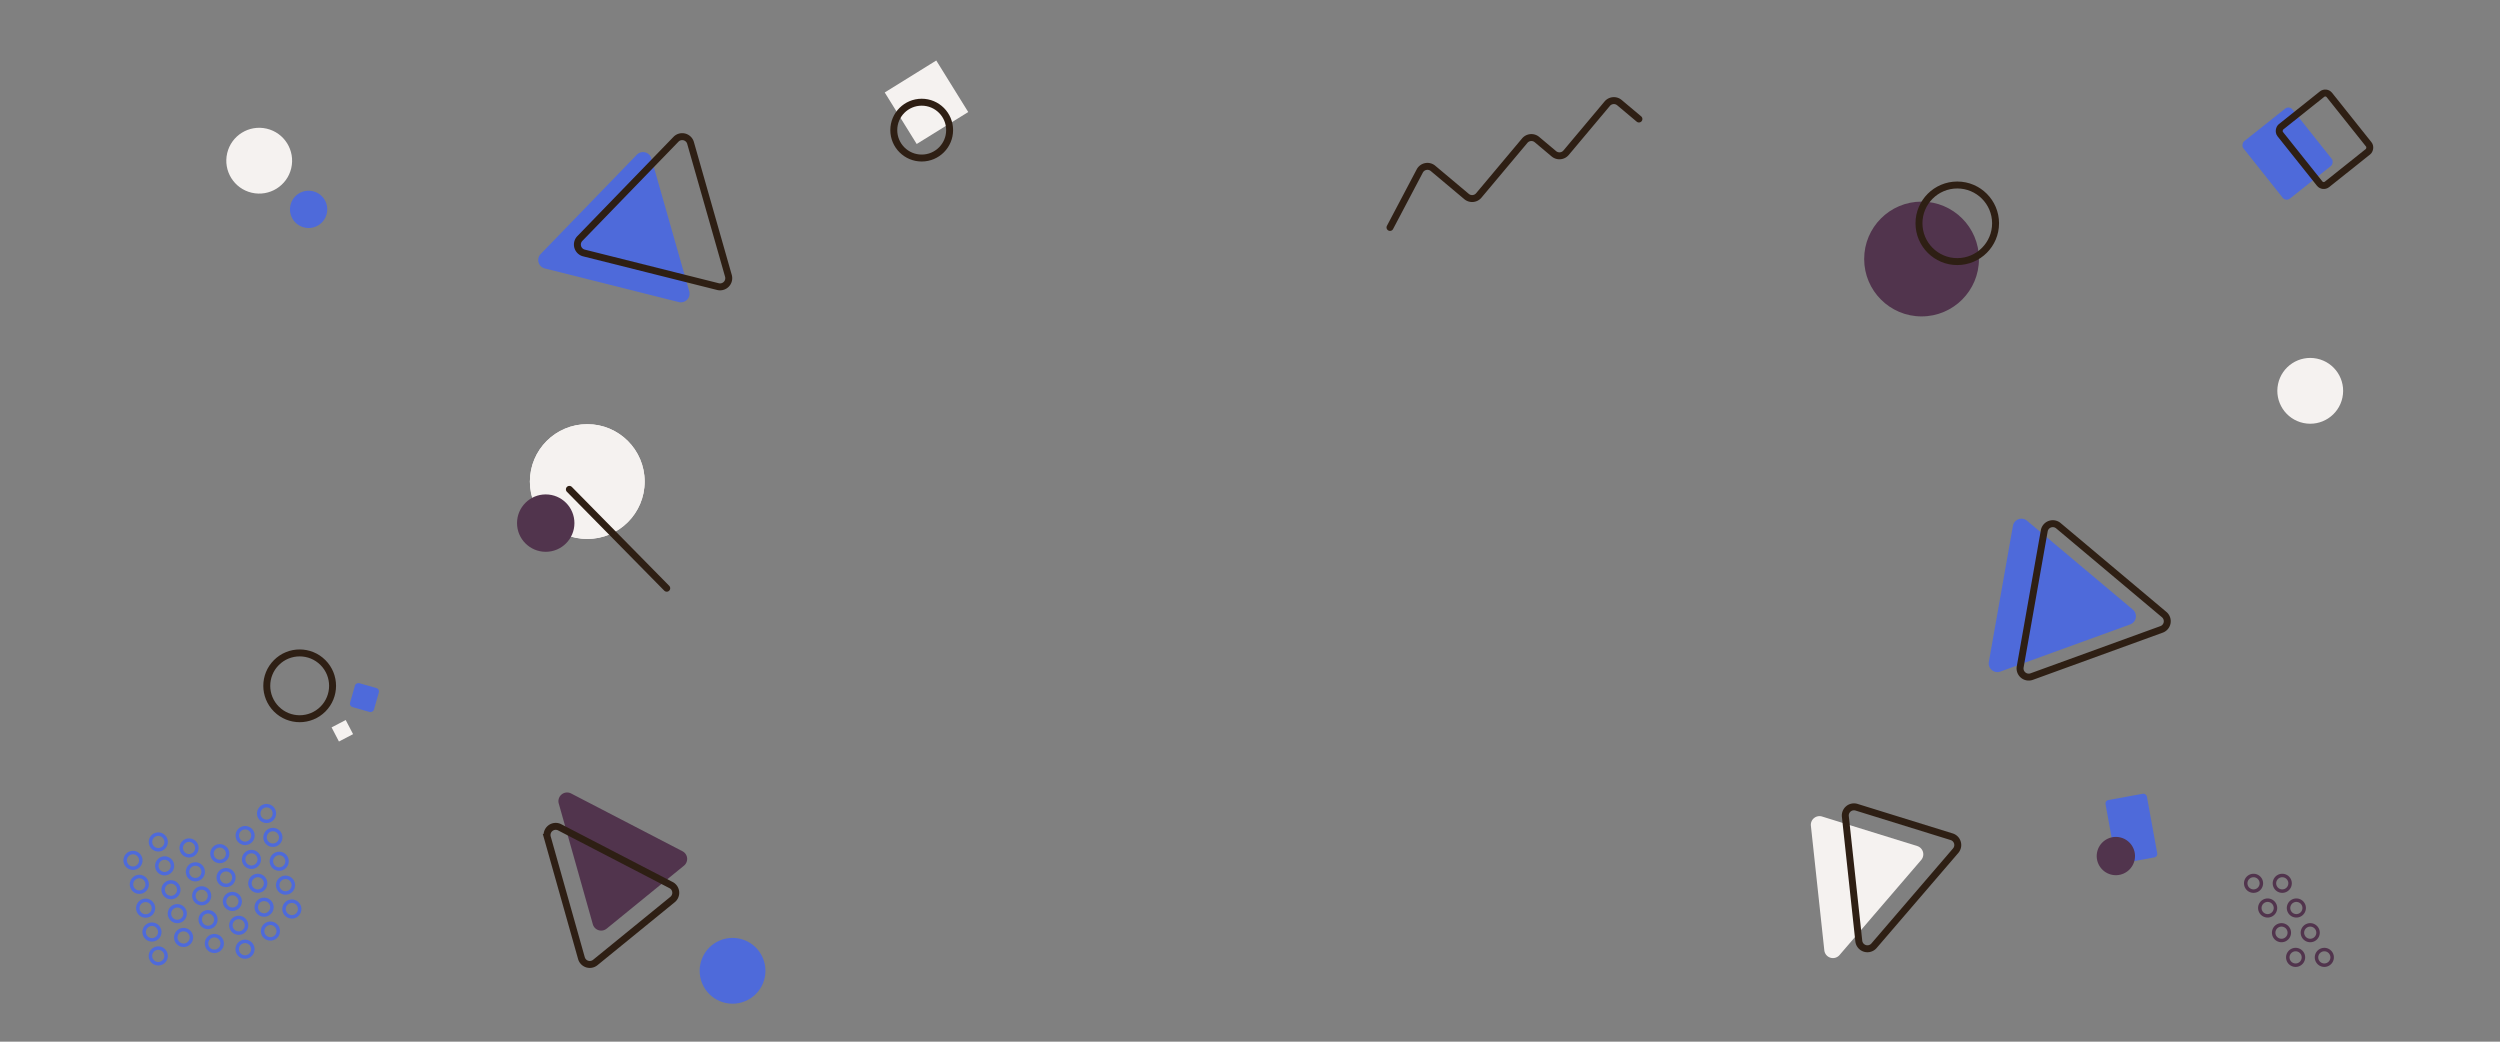 <svg xmlns="http://www.w3.org/2000/svg" viewBox="0 0 1440 600">
    <rect x="0" y="0" width="1440" height="600" fill="#808080" stroke="none"/>
    <style>
        @keyframes shape_01 {
            0%, 100% {transform: translate(0, 0) rotate(0deg);}
            50%      {transform: translate(10%, 5%) rotate(-15deg);}
        }
        @keyframes shape_02 {
            0%   {transform: rotate(-40deg);}
            100% {transform: rotate(320deg);}
        }
        @keyframes shape_03 {
            0%, 100% {transform: translate(0, 0) rotate(0deg);}
            50%      {transform: translate(10%, 0) rotate(-30deg);}
        }
        @keyframes shape_04 {
            0%, 100% {transform: scale(1);}
            50%      {transform: scale(.5);}
        }
        @keyframes shape_11 {
            0%, 100% {transform: translate(0, 0) rotate(0deg);}
            50%      {transform: translate(0, 50%) rotate(5deg);}
        }

        .shape {
            transform-box: fill-box;
            transform-origin: center;
        }
        #shape_01 {animation: shape_01 20s linear infinite;}
        #shape_02 {animation: shape_01 40s linear infinite;}
        #shape_03 {animation: shape_02 100s linear infinite;}
        #shape_04 {animation: shape_02 200s linear infinite;}
        #shape_05 {animation: shape_03 30s linear infinite;}
        #shape_06 {animation: shape_03 50s linear infinite;}
        #shape_07 {animation: shape_04 30s linear infinite;}
        #shape_08 {animation: shape_04 60s linear infinite;}
        #shape_09 {animation: shape_01 20s linear infinite;}
        #shape_10 {animation: shape_03 25s linear infinite;}
        #shape_11 {animation: shape_11 30s linear infinite;}
        #shape_12 {animation: shape_04 20s linear infinite;}
        #shape_13 {animation: shape_04 35s linear infinite;}
        #shape_14 {animation: shape_04 30s linear infinite;}
    </style>
    <path class="shape" id="shape_01" d="M391,174,313.8,154.62a5,5,0,0,1-2.37-8.33L366.8,89.13a5,5,0,0,1,8.4,2.11L397,167.78A5,5,0,0,1,391,174Z" fill="#4E6ADA"/>
    <path class="shape" id="shape_02" d="M413.55,165.09l-77.19-19.37a5,5,0,0,1-2.37-8.33l55.37-57.16a5,5,0,0,1,8.4,2.11l21.81,76.53A5,5,0,0,1,413.55,165.09Z" fill="none" stroke="#2e1f14" stroke-miterlimit="10" stroke-width="4"/>
    <rect class="shape" id="shape_03" x="91.61" y="222.65" width="88.4" height="88.4" rx="5" transform="translate(-136.72 142.84) rotate(-38.56)" fill="#4E6ADA"/>
    <rect class="shape" id="shape_04" x="116.13" y="231.14" width="88.4" height="88.4" rx="5" transform="translate(-136.67 159.97) rotate(-38.56)" fill="none" stroke="#2e1f14" stroke-miterlimit="10" stroke-width="4"/>
    <path class="shape" id="shape_05" d="M1145.57,381.3l13.86-78.36a5,5,0,0,1,8.14-3l60.94,51.19a5,5,0,0,1-1.51,8.53l-74.8,27.17A5,5,0,0,1,1145.57,381.3Z" fill="#4E6ADA"/>
    <path class="shape" id="shape_06" d="M1163.63,384.13l13.86-78.37a5,5,0,0,1,8.14-2.95L1246.56,354a5,5,0,0,1-1.5,8.53l-74.8,27.18A5,5,0,0,1,1163.63,384.13Z" fill="none" stroke="#2e1f14" stroke-miterlimit="10" stroke-width="4"/>
    <circle class="shape" id="shape_07" cx="1106.82" cy="149.19" r="33.06" fill="#51344D"/>
    <circle class="shape" id="shape_08" cx="1127.39" cy="128.62" r="22.06" fill="none" stroke="#2e1f14" stroke-linecap="round" stroke-linejoin="round" stroke-width="4"/>
    <path class="shape" id="shape_09" d="M1050.81,547.43l-7.74-71.8a5,5,0,0,1,6.45-5.31l54.81,17a5,5,0,0,1,2.31,8l-47.06,54.78A5,5,0,0,1,1050.81,547.43Z" fill="#f5f2f0"/>
    <path class="shape" id="shape_10" d="M1070.67,542.08l-7.75-71.8a5,5,0,0,1,6.46-5.31l54.81,17a5,5,0,0,1,2.3,8l-47.06,54.78A5,5,0,0,1,1070.67,542.08Z" fill="none" stroke="#2e1f14" stroke-miterlimit="10" stroke-width="4"/>
    <g>
        <path d="M1302.54,508.78a4.5,4.5,0,1,1-4.5-4.49A4.5,4.5,0,0,1,1302.54,508.78Z" fill="none" stroke="#51344D" stroke-miterlimit="10" stroke-width="2"/>
        <path d="M1319.08,508.78a4.5,4.5,0,1,1-4.5-4.49A4.49,4.49,0,0,1,1319.08,508.78Z" fill="none" stroke="#51344D" stroke-miterlimit="10" stroke-width="2"/>
        <path d="M1310.66,523a4.5,4.5,0,1,1-4.49-4.49A4.49,4.49,0,0,1,1310.66,523Z" fill="none" stroke="#51344D" stroke-miterlimit="10" stroke-width="2"/>
        <path d="M1327.2,523a4.5,4.5,0,1,1-4.49-4.49A4.49,4.49,0,0,1,1327.2,523Z" fill="none" stroke="#51344D" stroke-miterlimit="10" stroke-width="2"/>
        <path d="M1318.64,537.22a4.5,4.5,0,1,1-4.49-4.49A4.49,4.49,0,0,1,1318.64,537.22Z" fill="none" stroke="#51344D" stroke-miterlimit="10" stroke-width="2"/>
        <path d="M1335.19,537.22a4.5,4.5,0,1,1-4.5-4.49A4.5,4.5,0,0,1,1335.19,537.22Z" fill="none" stroke="#51344D" stroke-miterlimit="10" stroke-width="2"/>
        <path d="M1326.77,551.44a4.5,4.5,0,1,1-4.5-4.49A4.49,4.49,0,0,1,1326.77,551.44Z" fill="none" stroke="#51344D" stroke-miterlimit="10" stroke-width="2"/>
        <path d="M1343.31,551.44a4.5,4.5,0,1,1-4.5-4.49A4.49,4.49,0,0,1,1343.31,551.44Z" fill="none" stroke="#51344D" stroke-miterlimit="10" stroke-width="2"/>
    </g>
    <path d="M329,457.06l64.1,33.25a5,5,0,0,1,.86,8.32l-44.5,36.25a5,5,0,0,1-8-2.52l-19.61-69.51A5,5,0,0,1,329,457.06Z" fill="#51344D"/>
    <path d="M322.43,476.56l64.11,33.25a5,5,0,0,1,.85,8.32L342.9,554.38a5,5,0,0,1-8-2.52l-19.61-69.51A5,5,0,0,1,322.43,476.56Z" fill="none" stroke="#2e1f14" stroke-miterlimit="10" stroke-width="4"/>
    <circle cx="172.61" cy="395.03" r="18.95" transform="translate(-228.77 237.76) rotate(-45)" fill="none" stroke="#2e1f14" stroke-linecap="round" stroke-linejoin="round" stroke-width="4"/>
    <g class="shape" id="shape_11">
        <path d="M800.64,131l17.15-32.52A5,5,0,0,1,825.43,97l19.33,16.22a5,5,0,0,0,7-.62L878.26,81a5,5,0,0,1,7-.62l9.79,8.22a5,5,0,0,0,7-.61l23.72-28.27a5,5,0,0,1,7-.62l11.25,9.44" fill="none" stroke="#2e1f14" stroke-linecap="round" stroke-miterlimit="10" stroke-width="4"/>
        <circle class="shape" id="shape_12" cx="949.75" cy="73.11" r="18.95" transform="matrix(0.08, -1, 1, 0.08, 801.54, 1014.07)" fill="none" stroke="#4E6ADA" stroke-linecap="round" stroke-linejoin="round" stroke-width="4"/>
        <circle class="shape" id="shape_13" cx="882.83" cy="63.67" r="6.74" transform="translate(754.34 939.42) rotate(-85.78)" fill="#51344D"/>
        <circle class="shape" id="shape_14" cx="820.24" cy="92.39" r="11.48" transform="translate(667.72 903.61) rotate(-85.78)" fill="none" stroke="#4E6ADA" stroke-linecap="round" stroke-linejoin="round" stroke-width="4"/>
    </g>
    <circle cx="421.95" cy="559.18" r="18.95" transform="translate(-181.87 204.04) rotate(-22.5)" fill="#4E6ADA"/>
    <circle cx="1330.69" cy="225.12" r="18.95" transform="translate(836.02 1480.79) rotate(-78.1)" fill="#f5f2f0"/>
    <g>
        <path d="M81,494.61a4.5,4.5,0,1,1-5.37-3.42A4.5,4.5,0,0,1,81,494.61Z" fill="none" stroke="#4E6ADA" stroke-miterlimit="10" stroke-width="2"/>
        <path d="M95.58,484a4.5,4.5,0,1,1-5.37-3.42A4.49,4.49,0,0,1,95.58,484Z" fill="none" stroke="#4E6ADA" stroke-miterlimit="10" stroke-width="2"/>
        <path d="M113.29,487.45a4.5,4.5,0,1,1-5.37-3.42A4.51,4.51,0,0,1,113.29,487.45Z" fill="none" stroke="#4E6ADA" stroke-miterlimit="10" stroke-width="2"/>
        <path d="M131,490.73a4.5,4.5,0,1,1-5.37-3.42A4.51,4.51,0,0,1,131,490.73Z" fill="none" stroke="#4E6ADA" stroke-miterlimit="10" stroke-width="2"/>
        <path d="M145.59,480.3a4.5,4.5,0,1,1-5.37-3.42A4.51,4.51,0,0,1,145.59,480.3Z" fill="none" stroke="#4E6ADA" stroke-miterlimit="10" stroke-width="2"/>
        <path d="M157.93,467.6a4.5,4.5,0,1,1-5.36-3.42A4.5,4.5,0,0,1,157.93,467.6Z" fill="none" stroke="#4E6ADA" stroke-miterlimit="10" stroke-width="2"/>
        <path d="M84.63,508.37A4.5,4.5,0,1,1,79.27,505,4.49,4.49,0,0,1,84.63,508.37Z" fill="none" stroke="#4E6ADA" stroke-miterlimit="10" stroke-width="2"/>
        <path d="M99.22,497.76a4.5,4.5,0,1,1-5.36-3.42A4.5,4.5,0,0,1,99.22,497.76Z" fill="none" stroke="#4E6ADA" stroke-miterlimit="10" stroke-width="2"/>
        <path d="M116.93,501.21a4.5,4.5,0,1,1-5.37-3.42A4.48,4.48,0,0,1,116.93,501.21Z" fill="none" stroke="#4E6ADA" stroke-miterlimit="10" stroke-width="2"/>
        <path d="M134.6,504.49a4.5,4.5,0,1,1-5.37-3.42A4.49,4.49,0,0,1,134.6,504.49Z" fill="none" stroke="#4E6ADA" stroke-miterlimit="10" stroke-width="2"/>
        <path d="M149.23,494.05a4.5,4.5,0,1,1-5.37-3.42A4.5,4.5,0,0,1,149.23,494.05Z" fill="none" stroke="#4E6ADA" stroke-miterlimit="10" stroke-width="2"/>
        <path d="M161.57,481.36a4.5,4.5,0,1,1-5.36-3.42A4.49,4.49,0,0,1,161.57,481.36Z" fill="none" stroke="#4E6ADA" stroke-miterlimit="10" stroke-width="2"/>
        <path d="M88.27,522.12a4.5,4.5,0,1,1-5.36-3.41A4.5,4.5,0,0,1,88.27,522.12Z" fill="none" stroke="#4E6ADA" stroke-miterlimit="10" stroke-width="2"/>
        <path d="M102.87,511.52a4.5,4.5,0,1,1-5.37-3.42A4.51,4.51,0,0,1,102.87,511.52Z" fill="none" stroke="#4E6ADA" stroke-miterlimit="10" stroke-width="2"/>
        <path d="M120.57,515a4.5,4.5,0,1,1-5.36-3.42A4.49,4.49,0,0,1,120.57,515Z" fill="none" stroke="#4E6ADA" stroke-miterlimit="10" stroke-width="2"/>
        <path d="M138.24,518.25a4.5,4.5,0,1,1-5.36-3.42A4.49,4.49,0,0,1,138.24,518.25Z" fill="none" stroke="#4E6ADA" stroke-miterlimit="10" stroke-width="2"/>
        <path d="M152.87,507.81a4.5,4.5,0,1,1-5.36-3.42A4.48,4.48,0,0,1,152.87,507.81Z" fill="none" stroke="#4E6ADA" stroke-miterlimit="10" stroke-width="2"/>
        <path d="M165.22,495.12a4.5,4.5,0,1,1-5.37-3.42A4.5,4.5,0,0,1,165.22,495.12Z" fill="none" stroke="#4E6ADA" stroke-miterlimit="10" stroke-width="2"/>
        <path d="M91.92,535.88a4.5,4.5,0,1,1-5.37-3.42A4.51,4.51,0,0,1,91.92,535.88Z" fill="none" stroke="#4E6ADA" stroke-miterlimit="10" stroke-width="2"/>
        <path d="M106.51,525.28a4.5,4.5,0,1,1-5.37-3.42A4.49,4.49,0,0,1,106.51,525.28Z" fill="none" stroke="#4E6ADA" stroke-miterlimit="10" stroke-width="2"/>
        <path d="M124.22,528.72a4.5,4.5,0,1,1-5.37-3.41A4.51,4.51,0,0,1,124.22,528.72Z" fill="none" stroke="#4E6ADA" stroke-miterlimit="10" stroke-width="2"/>
        <path d="M141.89,532a4.5,4.5,0,1,1-5.37-3.41A4.51,4.51,0,0,1,141.89,532Z" fill="none" stroke="#4E6ADA" stroke-miterlimit="10" stroke-width="2"/>
        <path d="M156.52,521.57a4.5,4.5,0,1,1-5.37-3.42A4.51,4.51,0,0,1,156.52,521.57Z" fill="none" stroke="#4E6ADA" stroke-miterlimit="10" stroke-width="2"/>
        <path d="M168.86,508.87a4.5,4.5,0,1,1-5.36-3.41A4.5,4.5,0,0,1,168.86,508.87Z" fill="none" stroke="#4E6ADA" stroke-miterlimit="10" stroke-width="2"/>
        <path d="M95.56,549.64a4.5,4.5,0,1,1-5.36-3.42A4.48,4.48,0,0,1,95.56,549.64Z" fill="none" stroke="#4E6ADA" stroke-miterlimit="10" stroke-width="2"/>
        <path d="M110.15,539a4.5,4.5,0,1,1-5.36-3.42A4.49,4.49,0,0,1,110.15,539Z" fill="none" stroke="#4E6ADA" stroke-miterlimit="10" stroke-width="2"/>
        <path d="M127.86,542.48a4.5,4.5,0,1,1-5.37-3.42A4.5,4.5,0,0,1,127.86,542.48Z" fill="none" stroke="#4E6ADA" stroke-miterlimit="10" stroke-width="2"/>
        <path d="M145.53,545.76a4.5,4.5,0,1,1-5.37-3.42A4.5,4.5,0,0,1,145.53,545.76Z" fill="none" stroke="#4E6ADA" stroke-miterlimit="10" stroke-width="2"/>
        <path d="M160.16,535.33a4.5,4.5,0,1,1-5.37-3.42A4.49,4.49,0,0,1,160.16,535.33Z" fill="none" stroke="#4E6ADA" stroke-miterlimit="10" stroke-width="2"/>
        <path d="M172.5,522.63a4.5,4.5,0,1,1-5.36-3.42A4.5,4.5,0,0,1,172.5,522.63Z" fill="none" stroke="#4E6ADA" stroke-miterlimit="10" stroke-width="2"/>
    </g>
    <circle cx="149.31" cy="92.57" r="18.95" transform="translate(25.15 216.85) rotate(-76.83)" fill="#f5f2f0"/>
    <circle cx="177.78" cy="120.6" r="10.74" transform="translate(19.83 266.22) rotate(-76.83)" fill="#4E6ADA"/>
    <rect x="1215.55" y="458.74" width="24.23" height="37.26" rx="2" transform="translate(-65.65 227.62) rotate(-10.32)" fill="#4E6ADA"/>
    <rect x="1292.24" y="67.52" width="42.42" height="36.18" rx="3" transform="matrix(-0.62, -0.78, 0.78, -0.62, 2065.2, 1166.04)" fill="#4E6ADA"/>
    <rect x="1317.73" y="62.12" width="42.42" height="36.18" rx="3" transform="translate(2110.8 1177.21) rotate(-128.56)" fill="none" stroke="#2e1f14" stroke-miterlimit="10" stroke-width="4"/>
    <rect x="202.76" y="394.65" width="14.32" height="14.32" rx="2" transform="translate(-234.07 493.38) rotate(-74.07)" fill="#4E6ADA"/>
    <rect x="192.61" y="416.3" width="9.18" height="9.18" transform="translate(-172.23 138.84) rotate(-27.53)" fill="#f5f2f0"/>
    <circle cx="1218.69" cy="493.05" r="11.03" transform="translate(536.79 1617.03) rotate(-80.78)" fill="#51344D"/>
    <circle cx="338.27" cy="277.38" r="33.06" fill="#f5f2f0"/>
    <circle cx="338.27" cy="277.38" r="33.06" fill="#f5f2f0"/>
    <circle cx="314.34" cy="301.31" r="16.53" fill="#51344D"/>
    <rect x="516.17" y="41.4" width="34.93" height="34.93" transform="translate(49.14 290.15) rotate(-31.81)" fill="#f5f2f0"/>
    <circle cx="530.9" cy="74.95" r="16.08" fill="none" stroke="#2e1f14" stroke-miterlimit="10" stroke-width="4"/>
    <line x1="327.96" y1="281.87" x2="384.04" y2="338.82" fill="none" stroke="#2e1f14" stroke-linecap="round" stroke-miterlimit="10" stroke-width="4"/>
</svg>
